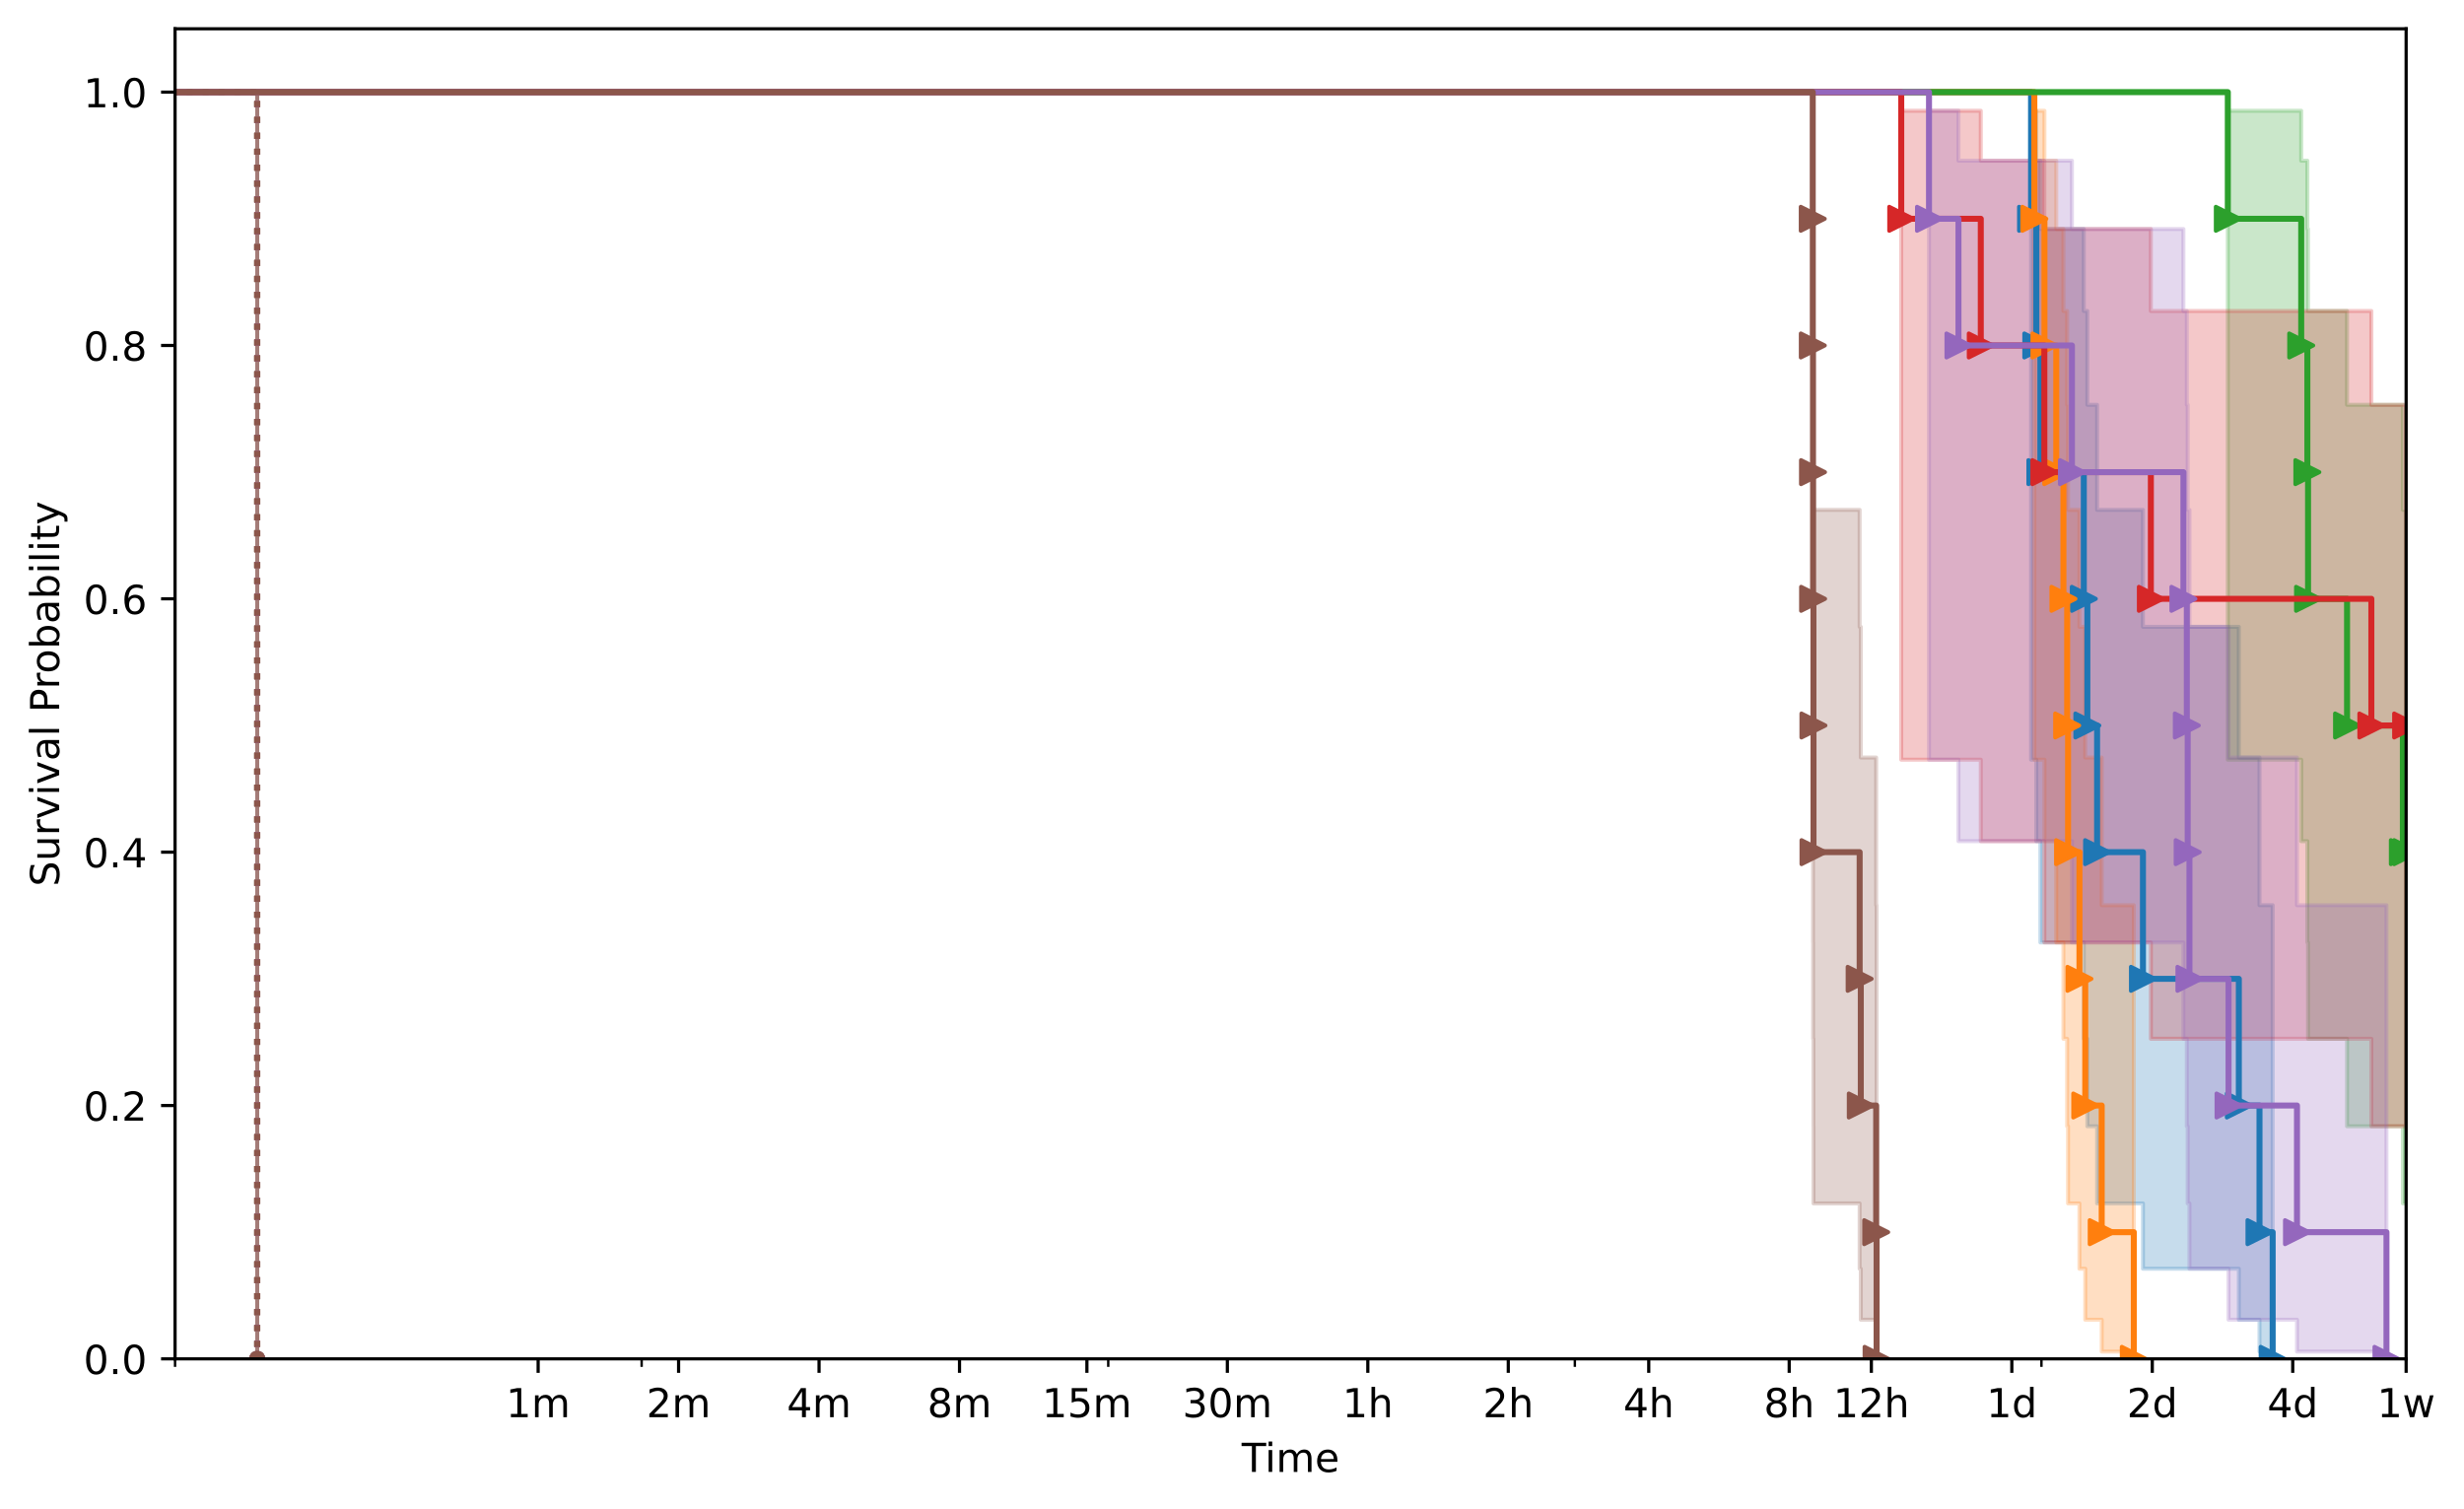 <?xml version="1.0" encoding="utf-8" standalone="no"?>
<!DOCTYPE svg PUBLIC "-//W3C//DTD SVG 1.1//EN"
  "http://www.w3.org/Graphics/SVG/1.1/DTD/svg11.dtd">
<!-- Created with matplotlib (https://matplotlib.org/) -->
<svg height="377.396pt" version="1.1" viewBox="0 0 616.252 377.396" width="616.252pt" xmlns="http://www.w3.org/2000/svg" xmlns:xlink="http://www.w3.org/1999/xlink">
 <defs>
  <style type="text/css">
*{stroke-linecap:butt;stroke-linejoin:round;}
  </style>
 </defs>
 <g id="figure_1">
  <g id="patch_1">
   <path d="M 0 377.396 
L 616.252 377.396 
L 616.252 0 
L 0 0 
z
" style="fill:#ffffff;"/>
  </g>
  <g id="axes_1">
   <g id="patch_2">
    <path d="M 43.781 339.84 
L 601.781 339.84 
L 601.781 7.2 
L 43.781 7.2 
z
" style="fill:#ffffff;"/>
   </g>
   <g id="PolyCollection_1">
    <defs>
     <path d="M -167.45 -354.356 
L -167.45 -354.356 
L 64.331 -354.356 
L 64.331 -37.556 
L 64.331 -37.556 
L 64.331 -37.556 
L 64.331 -354.356 
L -167.45 -354.356 
z
" id="mf37282d57c" style="stroke:#1f77b4;stroke-opacity:0.25;"/>
    </defs>
    <g clip-path="url(#pf3fc17953f)">
     <use style="fill:#1f77b4;fill-opacity:0.25;stroke:#1f77b4;stroke-opacity:0.25;" x="0" xlink:href="#mf37282d57c" y="377.396"/>
    </g>
   </g>
   <g id="PolyCollection_2">
    <path clip-path="url(#pf3fc17953f)" d="M -167.45 23.04 
L -167.45 23.04 
L 507.97 23.04 
L 507.97 189.991 
L 509.286 189.991 
L 509.286 210.367 
L 510.303 210.367 
L 510.303 235.703 
L 521.166 235.703 
L 521.166 259.794 
L 522.053 259.794 
L 522.053 281.674 
L 524.488 281.674 
L 524.488 300.971 
L 535.958 300.971 
L 535.958 317.305 
L 559.936 317.305 
L 559.936 330.048 
L 565.105 330.048 
L 565.105 338.027 
L 568.4 338.027 
L 568.4 339.84 
L 568.4 339.84 
L 568.4 339.84 
L 568.4 226.385 
L 565.105 226.385 
L 565.105 189.45 
L 559.936 189.45 
L 559.936 156.772 
L 535.958 156.772 
L 535.958 127.519 
L 524.488 127.519 
L 524.488 101.234 
L 522.053 101.234 
L 522.053 77.776 
L 521.166 77.776 
L 521.166 57.271 
L 510.303 57.271 
L 510.303 40.188 
L 509.286 40.188 
L 509.286 27.703 
L 507.97 27.703 
L 507.97 23.04 
L -167.45 23.04 
z
" style="fill:#1f77b4;fill-opacity:0.25;stroke:#1f77b4;stroke-opacity:0.25;"/>
   </g>
   <g id="PolyCollection_3">
    <defs>
     <path d="M -167.45 -354.356 
L -167.45 -354.356 
L 64.331 -354.356 
L 64.331 -37.556 
L 64.331 -37.556 
L 64.331 -37.556 
L 64.331 -354.356 
L -167.45 -354.356 
z
" id="m649aa1ce0d" style="stroke:#ff7f0e;stroke-opacity:0.25;"/>
    </defs>
    <g clip-path="url(#pf3fc17953f)">
     <use style="fill:#ff7f0e;fill-opacity:0.25;stroke:#ff7f0e;stroke-opacity:0.25;" x="0" xlink:href="#m649aa1ce0d" y="377.396"/>
    </g>
   </g>
   <g id="PolyCollection_4">
    <path clip-path="url(#pf3fc17953f)" d="M -167.45 23.04 
L -167.45 23.04 
L 508.795 23.04 
L 508.795 189.991 
L 511.322 189.991 
L 511.322 210.367 
L 514.277 210.367 
L 514.277 235.703 
L 516.068 235.703 
L 516.068 259.794 
L 517.001 259.794 
L 517.001 281.674 
L 517.228 281.674 
L 517.228 300.971 
L 520.075 300.971 
L 520.075 317.305 
L 521.525 317.305 
L 521.525 330.048 
L 525.642 330.048 
L 525.642 338.027 
L 533.672 338.027 
L 533.672 339.84 
L 533.672 339.84 
L 533.672 339.84 
L 533.672 226.385 
L 525.642 226.385 
L 525.642 189.45 
L 521.525 189.45 
L 521.525 156.772 
L 520.075 156.772 
L 520.075 127.519 
L 517.228 127.519 
L 517.228 101.234 
L 517.001 101.234 
L 517.001 77.776 
L 516.068 77.776 
L 516.068 57.271 
L 514.277 57.271 
L 514.277 40.188 
L 511.322 40.188 
L 511.322 27.703 
L 508.795 27.703 
L 508.795 23.04 
L -167.45 23.04 
z
" style="fill:#ff7f0e;fill-opacity:0.25;stroke:#ff7f0e;stroke-opacity:0.25;"/>
   </g>
   <g id="PolyCollection_5">
    <defs>
     <path d="M -167.45 -354.356 
L -167.45 -354.356 
L 64.331 -354.356 
L 64.331 -37.556 
L 64.331 -37.556 
L 64.331 -37.556 
L 64.331 -354.356 
L -167.45 -354.356 
z
" id="m7740a209ce" style="stroke:#2ca02c;stroke-opacity:0.25;"/>
    </defs>
    <g clip-path="url(#pf3fc17953f)">
     <use style="fill:#2ca02c;fill-opacity:0.25;stroke:#2ca02c;stroke-opacity:0.25;" x="0" xlink:href="#m7740a209ce" y="377.396"/>
    </g>
   </g>
   <g id="PolyCollection_6">
    <path clip-path="url(#pf3fc17953f)" d="M -167.45 23.04 
L -167.45 23.04 
L 557.182 23.04 
L 557.182 189.991 
L 575.538 189.991 
L 575.538 210.367 
L 577.077 210.367 
L 577.077 235.703 
L 577.248 235.703 
L 577.248 259.794 
L 587.003 259.794 
L 587.003 281.674 
L 600.961 281.674 
L 600.961 300.971 
L 601.781 300.971 
L 601.781 300.971 
L 601.781 127.519 
L 601.781 127.519 
L 601.781 127.519 
L 600.961 127.519 
L 600.961 101.234 
L 587.003 101.234 
L 587.003 77.776 
L 577.248 77.776 
L 577.248 57.271 
L 577.077 57.271 
L 577.077 40.188 
L 575.538 40.188 
L 575.538 27.703 
L 557.182 27.703 
L 557.182 23.04 
L -167.45 23.04 
z
" style="fill:#2ca02c;fill-opacity:0.25;stroke:#2ca02c;stroke-opacity:0.25;"/>
   </g>
   <g id="PolyCollection_7">
    <defs>
     <path d="M -167.45 -354.356 
L -167.45 -354.356 
L 64.331 -354.356 
L 64.331 -37.556 
L 64.331 -37.556 
L 64.331 -37.556 
L 64.331 -354.356 
L -167.45 -354.356 
z
" id="m82477174f3" style="stroke:#d62728;stroke-opacity:0.25;"/>
    </defs>
    <g clip-path="url(#pf3fc17953f)">
     <use style="fill:#d62728;fill-opacity:0.25;stroke:#d62728;stroke-opacity:0.25;" x="0" xlink:href="#m82477174f3" y="377.396"/>
    </g>
   </g>
   <g id="PolyCollection_8">
    <path clip-path="url(#pf3fc17953f)" d="M -167.45 23.04 
L -167.45 23.04 
L 475.506 23.04 
L 475.506 189.991 
L 495.398 189.991 
L 495.398 210.367 
L 511.297 210.367 
L 511.297 235.703 
L 537.935 235.703 
L 537.935 259.794 
L 593.081 259.794 
L 593.081 281.674 
L 601.781 281.674 
L 601.781 281.674 
L 601.781 101.234 
L 601.781 101.234 
L 601.781 101.234 
L 593.081 101.234 
L 593.081 77.776 
L 537.935 77.776 
L 537.935 57.271 
L 511.297 57.271 
L 511.297 40.188 
L 495.398 40.188 
L 495.398 27.703 
L 475.506 27.703 
L 475.506 23.04 
L -167.45 23.04 
z
" style="fill:#d62728;fill-opacity:0.25;stroke:#d62728;stroke-opacity:0.25;"/>
   </g>
   <g id="PolyCollection_9">
    <defs>
     <path d="M -167.45 -354.356 
L -167.45 -354.356 
L 64.331 -354.356 
L 64.331 -37.556 
L 64.331 -37.556 
L 64.331 -37.556 
L 64.331 -354.356 
L -167.45 -354.356 
z
" id="m6dd92ae46f" style="stroke:#9467bd;stroke-opacity:0.25;"/>
    </defs>
    <g clip-path="url(#pf3fc17953f)">
     <use style="fill:#9467bd;fill-opacity:0.25;stroke:#9467bd;stroke-opacity:0.25;" x="0" xlink:href="#m6dd92ae46f" y="377.396"/>
    </g>
   </g>
   <g id="PolyCollection_10">
    <path clip-path="url(#pf3fc17953f)" d="M -167.45 23.04 
L -167.45 23.04 
L 482.448 23.04 
L 482.448 189.991 
L 489.817 189.991 
L 489.817 210.367 
L 518.196 210.367 
L 518.196 235.703 
L 546.077 235.703 
L 546.077 259.794 
L 546.927 259.794 
L 546.927 281.674 
L 547.143 281.674 
L 547.143 300.971 
L 547.584 300.971 
L 547.584 317.305 
L 557.364 317.305 
L 557.364 330.048 
L 574.482 330.048 
L 574.482 338.027 
L 596.861 338.027 
L 596.861 339.84 
L 596.861 339.84 
L 596.861 339.84 
L 596.861 226.385 
L 574.482 226.385 
L 574.482 189.45 
L 557.364 189.45 
L 557.364 156.772 
L 547.584 156.772 
L 547.584 127.519 
L 547.143 127.519 
L 547.143 101.234 
L 546.927 101.234 
L 546.927 77.776 
L 546.077 77.776 
L 546.077 57.271 
L 518.196 57.271 
L 518.196 40.188 
L 489.817 40.188 
L 489.817 27.703 
L 482.448 27.703 
L 482.448 23.04 
L -167.45 23.04 
z
" style="fill:#9467bd;fill-opacity:0.25;stroke:#9467bd;stroke-opacity:0.25;"/>
   </g>
   <g id="PolyCollection_11">
    <defs>
     <path d="M -167.45 -354.356 
L -167.45 -354.356 
L 64.331 -354.356 
L 64.331 -37.556 
L 64.331 -37.556 
L 64.331 -37.556 
L 64.331 -354.356 
L -167.45 -354.356 
z
" id="m8f93069e0d" style="stroke:#8c564b;stroke-opacity:0.25;"/>
    </defs>
    <g clip-path="url(#pf3fc17953f)">
     <use style="fill:#8c564b;fill-opacity:0.25;stroke:#8c564b;stroke-opacity:0.25;" x="0" xlink:href="#m8f93069e0d" y="377.396"/>
    </g>
   </g>
   <g id="PolyCollection_12">
    <path clip-path="url(#pf3fc17953f)" d="M -167.45 23.04 
L -167.45 23.04 
L 453.373 23.04 
L 453.373 189.991 
L 453.389 189.991 
L 453.389 210.367 
L 453.436 210.367 
L 453.436 235.703 
L 453.459 235.703 
L 453.459 259.794 
L 453.545 259.794 
L 453.545 281.674 
L 453.561 281.674 
L 453.561 300.971 
L 465.104 300.971 
L 465.104 317.305 
L 465.389 317.305 
L 465.389 330.048 
L 469.237 330.048 
L 469.237 338.027 
L 469.34 338.027 
L 469.34 339.84 
L 469.34 339.84 
L 469.34 339.84 
L 469.34 226.385 
L 469.237 226.385 
L 469.237 189.45 
L 465.389 189.45 
L 465.389 156.772 
L 465.104 156.772 
L 465.104 127.519 
L 453.561 127.519 
L 453.561 101.234 
L 453.545 101.234 
L 453.545 77.776 
L 453.459 77.776 
L 453.459 57.271 
L 453.436 57.271 
L 453.436 40.188 
L 453.389 40.188 
L 453.389 27.703 
L 453.373 27.703 
L 453.373 23.04 
L -167.45 23.04 
z
" style="fill:#8c564b;fill-opacity:0.25;stroke:#8c564b;stroke-opacity:0.25;"/>
   </g>
   <g id="matplotlib.axis_1">
    <g id="xtick_1">
     <g id="line2d_1">
      <defs>
       <path d="M 0 0 
L 0 3.5 
" id="me2be8fc3ee" style="stroke:#000000;stroke-width:0.8;"/>
      </defs>
      <g>
       <use style="stroke:#000000;stroke-width:0.8;" x="134.589" xlink:href="#me2be8fc3ee" y="339.84"/>
      </g>
     </g>
     <g id="text_1">
      <!-- 1m -->
      <defs>
       <path d="M 12.406 8.297 
L 28.516 8.297 
L 28.516 63.922 
L 10.984 60.406 
L 10.984 69.391 
L 28.422 72.906 
L 38.281 72.906 
L 38.281 8.297 
L 54.391 8.297 
L 54.391 0 
L 12.406 0 
z
" id="DejaVuSans-49"/>
       <path d="M 52 44.188 
Q 55.375 50.25 60.062 53.125 
Q 64.75 56 71.094 56 
Q 79.641 56 84.281 50.016 
Q 88.922 44.047 88.922 33.016 
L 88.922 0 
L 79.891 0 
L 79.891 32.719 
Q 79.891 40.578 77.094 44.375 
Q 74.312 48.188 68.609 48.188 
Q 61.625 48.188 57.562 43.547 
Q 53.516 38.922 53.516 30.906 
L 53.516 0 
L 44.484 0 
L 44.484 32.719 
Q 44.484 40.625 41.703 44.406 
Q 38.922 48.188 33.109 48.188 
Q 26.219 48.188 22.156 43.531 
Q 18.109 38.875 18.109 30.906 
L 18.109 0 
L 9.078 0 
L 9.078 54.688 
L 18.109 54.688 
L 18.109 46.188 
Q 21.188 51.219 25.484 53.609 
Q 29.781 56 35.688 56 
Q 41.656 56 45.828 52.969 
Q 50 49.953 52 44.188 
z
" id="DejaVuSans-109"/>
      </defs>
      <g transform="translate(126.538 354.438)scale(0.1 -0.1)">
       <use xlink:href="#DejaVuSans-49"/>
       <use x="63.623" xlink:href="#DejaVuSans-109"/>
      </g>
     </g>
    </g>
    <g id="xtick_2">
     <g id="line2d_2">
      <g>
       <use style="stroke:#000000;stroke-width:0.8;" x="169.719" xlink:href="#me2be8fc3ee" y="339.84"/>
      </g>
     </g>
     <g id="text_2">
      <!-- 2m -->
      <defs>
       <path d="M 19.188 8.297 
L 53.609 8.297 
L 53.609 0 
L 7.328 0 
L 7.328 8.297 
Q 12.938 14.109 22.625 23.891 
Q 32.328 33.688 34.812 36.531 
Q 39.547 41.844 41.422 45.531 
Q 43.312 49.219 43.312 52.781 
Q 43.312 58.594 39.234 62.25 
Q 35.156 65.922 28.609 65.922 
Q 23.969 65.922 18.812 64.312 
Q 13.672 62.703 7.812 59.422 
L 7.812 69.391 
Q 13.766 71.781 18.938 73 
Q 24.125 74.219 28.422 74.219 
Q 39.75 74.219 46.484 68.547 
Q 53.219 62.891 53.219 53.422 
Q 53.219 48.922 51.531 44.891 
Q 49.859 40.875 45.406 35.406 
Q 44.188 33.984 37.641 27.219 
Q 31.109 20.453 19.188 8.297 
z
" id="DejaVuSans-50"/>
      </defs>
      <g transform="translate(161.667 354.438)scale(0.1 -0.1)">
       <use xlink:href="#DejaVuSans-50"/>
       <use x="63.623" xlink:href="#DejaVuSans-109"/>
      </g>
     </g>
    </g>
    <g id="xtick_3">
     <g id="line2d_3">
      <g>
       <use style="stroke:#000000;stroke-width:0.8;" x="204.848" xlink:href="#me2be8fc3ee" y="339.84"/>
      </g>
     </g>
     <g id="text_3">
      <!-- 4m -->
      <defs>
       <path d="M 37.797 64.312 
L 12.891 25.391 
L 37.797 25.391 
z
M 35.203 72.906 
L 47.609 72.906 
L 47.609 25.391 
L 58.016 25.391 
L 58.016 17.188 
L 47.609 17.188 
L 47.609 0 
L 37.797 0 
L 37.797 17.188 
L 4.891 17.188 
L 4.891 26.703 
z
" id="DejaVuSans-52"/>
      </defs>
      <g transform="translate(196.796 354.438)scale(0.1 -0.1)">
       <use xlink:href="#DejaVuSans-52"/>
       <use x="63.623" xlink:href="#DejaVuSans-109"/>
      </g>
     </g>
    </g>
    <g id="xtick_4">
     <g id="line2d_4">
      <g>
       <use style="stroke:#000000;stroke-width:0.8;" x="239.977" xlink:href="#me2be8fc3ee" y="339.84"/>
      </g>
     </g>
     <g id="text_4">
      <!-- 8m -->
      <defs>
       <path d="M 31.781 34.625 
Q 24.75 34.625 20.719 30.859 
Q 16.703 27.094 16.703 20.516 
Q 16.703 13.922 20.719 10.156 
Q 24.75 6.391 31.781 6.391 
Q 38.812 6.391 42.859 10.172 
Q 46.922 13.969 46.922 20.516 
Q 46.922 27.094 42.891 30.859 
Q 38.875 34.625 31.781 34.625 
z
M 21.922 38.812 
Q 15.578 40.375 12.031 44.719 
Q 8.5 49.078 8.5 55.328 
Q 8.5 64.062 14.719 69.141 
Q 20.953 74.219 31.781 74.219 
Q 42.672 74.219 48.875 69.141 
Q 55.078 64.062 55.078 55.328 
Q 55.078 49.078 51.531 44.719 
Q 48 40.375 41.703 38.812 
Q 48.828 37.156 52.797 32.312 
Q 56.781 27.484 56.781 20.516 
Q 56.781 9.906 50.312 4.234 
Q 43.844 -1.422 31.781 -1.422 
Q 19.734 -1.422 13.25 4.234 
Q 6.781 9.906 6.781 20.516 
Q 6.781 27.484 10.781 32.312 
Q 14.797 37.156 21.922 38.812 
z
M 18.312 54.391 
Q 18.312 48.734 21.844 45.562 
Q 25.391 42.391 31.781 42.391 
Q 38.141 42.391 41.719 45.562 
Q 45.312 48.734 45.312 54.391 
Q 45.312 60.062 41.719 63.234 
Q 38.141 66.406 31.781 66.406 
Q 25.391 66.406 21.844 63.234 
Q 18.312 60.062 18.312 54.391 
z
" id="DejaVuSans-56"/>
      </defs>
      <g transform="translate(231.926 354.438)scale(0.1 -0.1)">
       <use xlink:href="#DejaVuSans-56"/>
       <use x="63.623" xlink:href="#DejaVuSans-109"/>
      </g>
     </g>
    </g>
    <g id="xtick_5">
     <g id="line2d_5">
      <g>
       <use style="stroke:#000000;stroke-width:0.8;" x="271.836" xlink:href="#me2be8fc3ee" y="339.84"/>
      </g>
     </g>
     <g id="text_5">
      <!-- 15m -->
      <defs>
       <path d="M 10.797 72.906 
L 49.516 72.906 
L 49.516 64.594 
L 19.828 64.594 
L 19.828 46.734 
Q 21.969 47.469 24.109 47.828 
Q 26.266 48.188 28.422 48.188 
Q 40.625 48.188 47.75 41.5 
Q 54.891 34.812 54.891 23.391 
Q 54.891 11.625 47.562 5.094 
Q 40.234 -1.422 26.906 -1.422 
Q 22.312 -1.422 17.547 -0.641 
Q 12.797 0.141 7.719 1.703 
L 7.719 11.625 
Q 12.109 9.234 16.797 8.062 
Q 21.484 6.891 26.703 6.891 
Q 35.156 6.891 40.078 11.328 
Q 45.016 15.766 45.016 23.391 
Q 45.016 31 40.078 35.438 
Q 35.156 39.891 26.703 39.891 
Q 22.75 39.891 18.812 39.016 
Q 14.891 38.141 10.797 36.281 
z
" id="DejaVuSans-53"/>
      </defs>
      <g transform="translate(260.603 354.438)scale(0.1 -0.1)">
       <use xlink:href="#DejaVuSans-49"/>
       <use x="63.623" xlink:href="#DejaVuSans-53"/>
       <use x="127.246" xlink:href="#DejaVuSans-109"/>
      </g>
     </g>
    </g>
    <g id="xtick_6">
     <g id="line2d_6">
      <g>
       <use style="stroke:#000000;stroke-width:0.8;" x="306.965" xlink:href="#me2be8fc3ee" y="339.84"/>
      </g>
     </g>
     <g id="text_6">
      <!-- 30m -->
      <defs>
       <path d="M 40.578 39.312 
Q 47.656 37.797 51.625 33 
Q 55.609 28.219 55.609 21.188 
Q 55.609 10.406 48.188 4.484 
Q 40.766 -1.422 27.094 -1.422 
Q 22.516 -1.422 17.656 -0.516 
Q 12.797 0.391 7.625 2.203 
L 7.625 11.719 
Q 11.719 9.328 16.594 8.109 
Q 21.484 6.891 26.812 6.891 
Q 36.078 6.891 40.938 10.547 
Q 45.797 14.203 45.797 21.188 
Q 45.797 27.641 41.281 31.266 
Q 36.766 34.906 28.719 34.906 
L 20.219 34.906 
L 20.219 43.016 
L 29.109 43.016 
Q 36.375 43.016 40.234 45.922 
Q 44.094 48.828 44.094 54.297 
Q 44.094 59.906 40.109 62.906 
Q 36.141 65.922 28.719 65.922 
Q 24.656 65.922 20.016 65.031 
Q 15.375 64.156 9.812 62.312 
L 9.812 71.094 
Q 15.438 72.656 20.344 73.438 
Q 25.25 74.219 29.594 74.219 
Q 40.828 74.219 47.359 69.109 
Q 53.906 64.016 53.906 55.328 
Q 53.906 49.266 50.438 45.094 
Q 46.969 40.922 40.578 39.312 
z
" id="DejaVuSans-51"/>
       <path d="M 31.781 66.406 
Q 24.172 66.406 20.328 58.906 
Q 16.5 51.422 16.5 36.375 
Q 16.5 21.391 20.328 13.891 
Q 24.172 6.391 31.781 6.391 
Q 39.453 6.391 43.281 13.891 
Q 47.125 21.391 47.125 36.375 
Q 47.125 51.422 43.281 58.906 
Q 39.453 66.406 31.781 66.406 
z
M 31.781 74.219 
Q 44.047 74.219 50.516 64.516 
Q 56.984 54.828 56.984 36.375 
Q 56.984 17.969 50.516 8.266 
Q 44.047 -1.422 31.781 -1.422 
Q 19.531 -1.422 13.062 8.266 
Q 6.594 17.969 6.594 36.375 
Q 6.594 54.828 13.062 64.516 
Q 19.531 74.219 31.781 74.219 
z
" id="DejaVuSans-48"/>
      </defs>
      <g transform="translate(295.732 354.438)scale(0.1 -0.1)">
       <use xlink:href="#DejaVuSans-51"/>
       <use x="63.623" xlink:href="#DejaVuSans-48"/>
       <use x="127.246" xlink:href="#DejaVuSans-109"/>
      </g>
     </g>
    </g>
    <g id="xtick_7">
     <g id="line2d_7">
      <g>
       <use style="stroke:#000000;stroke-width:0.8;" x="342.094" xlink:href="#me2be8fc3ee" y="339.84"/>
      </g>
     </g>
     <g id="text_7">
      <!-- 1h -->
      <defs>
       <path d="M 54.891 33.016 
L 54.891 0 
L 45.906 0 
L 45.906 32.719 
Q 45.906 40.484 42.875 44.328 
Q 39.844 48.188 33.797 48.188 
Q 26.516 48.188 22.312 43.547 
Q 18.109 38.922 18.109 30.906 
L 18.109 0 
L 9.078 0 
L 9.078 75.984 
L 18.109 75.984 
L 18.109 46.188 
Q 21.344 51.125 25.703 53.562 
Q 30.078 56 35.797 56 
Q 45.219 56 50.047 50.172 
Q 54.891 44.344 54.891 33.016 
z
" id="DejaVuSans-104"/>
      </defs>
      <g transform="translate(335.744 354.438)scale(0.1 -0.1)">
       <use xlink:href="#DejaVuSans-49"/>
       <use x="63.623" xlink:href="#DejaVuSans-104"/>
      </g>
     </g>
    </g>
    <g id="xtick_8">
     <g id="line2d_8">
      <g>
       <use style="stroke:#000000;stroke-width:0.8;" x="377.224" xlink:href="#me2be8fc3ee" y="339.84"/>
      </g>
     </g>
     <g id="text_8">
      <!-- 2h -->
      <g transform="translate(370.874 354.438)scale(0.1 -0.1)">
       <use xlink:href="#DejaVuSans-50"/>
       <use x="63.623" xlink:href="#DejaVuSans-104"/>
      </g>
     </g>
    </g>
    <g id="xtick_9">
     <g id="line2d_9">
      <g>
       <use style="stroke:#000000;stroke-width:0.8;" x="412.353" xlink:href="#me2be8fc3ee" y="339.84"/>
      </g>
     </g>
     <g id="text_9">
      <!-- 4h -->
      <g transform="translate(406.003 354.438)scale(0.1 -0.1)">
       <use xlink:href="#DejaVuSans-52"/>
       <use x="63.623" xlink:href="#DejaVuSans-104"/>
      </g>
     </g>
    </g>
    <g id="xtick_10">
     <g id="line2d_10">
      <g>
       <use style="stroke:#000000;stroke-width:0.8;" x="447.482" xlink:href="#me2be8fc3ee" y="339.84"/>
      </g>
     </g>
     <g id="text_10">
      <!-- 8h -->
      <g transform="translate(441.132 354.438)scale(0.1 -0.1)">
       <use xlink:href="#DejaVuSans-56"/>
       <use x="63.623" xlink:href="#DejaVuSans-104"/>
      </g>
     </g>
    </g>
    <g id="xtick_11">
     <g id="line2d_11">
      <g>
       <use style="stroke:#000000;stroke-width:0.8;" x="468.031" xlink:href="#me2be8fc3ee" y="339.84"/>
      </g>
     </g>
     <g id="text_11">
      <!-- 12h -->
      <g transform="translate(458.5 354.438)scale(0.1 -0.1)">
       <use xlink:href="#DejaVuSans-49"/>
       <use x="63.623" xlink:href="#DejaVuSans-50"/>
       <use x="127.246" xlink:href="#DejaVuSans-104"/>
      </g>
     </g>
    </g>
    <g id="xtick_12">
     <g id="line2d_12">
      <g>
       <use style="stroke:#000000;stroke-width:0.8;" x="503.161" xlink:href="#me2be8fc3ee" y="339.84"/>
      </g>
     </g>
     <g id="text_12">
      <!-- 1d -->
      <defs>
       <path d="M 45.406 46.391 
L 45.406 75.984 
L 54.391 75.984 
L 54.391 0 
L 45.406 0 
L 45.406 8.203 
Q 42.578 3.328 38.25 0.953 
Q 33.938 -1.422 27.875 -1.422 
Q 17.969 -1.422 11.734 6.484 
Q 5.516 14.406 5.516 27.297 
Q 5.516 40.188 11.734 48.094 
Q 17.969 56 27.875 56 
Q 33.938 56 38.25 53.625 
Q 42.578 51.266 45.406 46.391 
z
M 14.797 27.297 
Q 14.797 17.391 18.875 11.75 
Q 22.953 6.109 30.078 6.109 
Q 37.203 6.109 41.297 11.75 
Q 45.406 17.391 45.406 27.297 
Q 45.406 37.203 41.297 42.844 
Q 37.203 48.484 30.078 48.484 
Q 22.953 48.484 18.875 42.844 
Q 14.797 37.203 14.797 27.297 
z
" id="DejaVuSans-100"/>
      </defs>
      <g transform="translate(496.805 354.438)scale(0.1 -0.1)">
       <use xlink:href="#DejaVuSans-49"/>
       <use x="63.623" xlink:href="#DejaVuSans-100"/>
      </g>
     </g>
    </g>
    <g id="xtick_13">
     <g id="line2d_13">
      <g>
       <use style="stroke:#000000;stroke-width:0.8;" x="538.29" xlink:href="#me2be8fc3ee" y="339.84"/>
      </g>
     </g>
     <g id="text_13">
      <!-- 2d -->
      <g transform="translate(531.935 354.438)scale(0.1 -0.1)">
       <use xlink:href="#DejaVuSans-50"/>
       <use x="63.623" xlink:href="#DejaVuSans-100"/>
      </g>
     </g>
    </g>
    <g id="xtick_14">
     <g id="line2d_14">
      <g>
       <use style="stroke:#000000;stroke-width:0.8;" x="573.419" xlink:href="#me2be8fc3ee" y="339.84"/>
      </g>
     </g>
     <g id="text_14">
      <!-- 4d -->
      <g transform="translate(567.064 354.438)scale(0.1 -0.1)">
       <use xlink:href="#DejaVuSans-52"/>
       <use x="63.623" xlink:href="#DejaVuSans-100"/>
      </g>
     </g>
    </g>
    <g id="xtick_15">
     <g id="line2d_15">
      <g>
       <use style="stroke:#000000;stroke-width:0.8;" x="601.781" xlink:href="#me2be8fc3ee" y="339.84"/>
      </g>
     </g>
     <g id="text_15">
      <!-- 1w -->
      <defs>
       <path d="M 4.203 54.688 
L 13.188 54.688 
L 24.422 12.016 
L 35.594 54.688 
L 46.188 54.688 
L 57.422 12.016 
L 68.609 54.688 
L 77.594 54.688 
L 63.281 0 
L 52.688 0 
L 40.922 44.828 
L 29.109 0 
L 18.5 0 
z
" id="DejaVuSans-119"/>
      </defs>
      <g transform="translate(594.511 354.438)scale(0.1 -0.1)">
       <use xlink:href="#DejaVuSans-49"/>
       <use x="63.623" xlink:href="#DejaVuSans-119"/>
      </g>
     </g>
    </g>
    <g id="xtick_16">
     <g id="line2d_16">
      <defs>
       <path d="M 0 0 
L 0 2 
" id="m1f156f958d" style="stroke:#000000;stroke-width:0.6;"/>
      </defs>
      <g>
       <use style="stroke:#000000;stroke-width:0.6;" x="43.781" xlink:href="#m1f156f958d" y="339.84"/>
      </g>
     </g>
    </g>
    <g id="xtick_17">
     <g id="line2d_17">
      <g>
       <use style="stroke:#000000;stroke-width:0.6;" x="160.478" xlink:href="#m1f156f958d" y="339.84"/>
      </g>
     </g>
    </g>
    <g id="xtick_18">
     <g id="line2d_18">
      <g>
       <use style="stroke:#000000;stroke-width:0.6;" x="277.175" xlink:href="#m1f156f958d" y="339.84"/>
      </g>
     </g>
    </g>
    <g id="xtick_19">
     <g id="line2d_19">
      <g>
       <use style="stroke:#000000;stroke-width:0.6;" x="393.872" xlink:href="#m1f156f958d" y="339.84"/>
      </g>
     </g>
    </g>
    <g id="xtick_20">
     <g id="line2d_20">
      <g>
       <use style="stroke:#000000;stroke-width:0.6;" x="510.569" xlink:href="#m1f156f958d" y="339.84"/>
      </g>
     </g>
    </g>
    <g id="text_16">
     <!-- Time -->
     <defs>
      <path d="M -0.297 72.906 
L 61.375 72.906 
L 61.375 64.594 
L 35.5 64.594 
L 35.5 0 
L 25.594 0 
L 25.594 64.594 
L -0.297 64.594 
z
" id="DejaVuSans-84"/>
      <path d="M 9.422 54.688 
L 18.406 54.688 
L 18.406 0 
L 9.422 0 
z
M 9.422 75.984 
L 18.406 75.984 
L 18.406 64.594 
L 9.422 64.594 
z
" id="DejaVuSans-105"/>
      <path d="M 56.203 29.594 
L 56.203 25.203 
L 14.891 25.203 
Q 15.484 15.922 20.484 11.062 
Q 25.484 6.203 34.422 6.203 
Q 39.594 6.203 44.453 7.469 
Q 49.312 8.734 54.109 11.281 
L 54.109 2.781 
Q 49.266 0.734 44.188 -0.344 
Q 39.109 -1.422 33.891 -1.422 
Q 20.797 -1.422 13.156 6.188 
Q 5.516 13.812 5.516 26.812 
Q 5.516 40.234 12.766 48.109 
Q 20.016 56 32.328 56 
Q 43.359 56 49.781 48.891 
Q 56.203 41.797 56.203 29.594 
z
M 47.219 32.234 
Q 47.125 39.594 43.094 43.984 
Q 39.062 48.391 32.422 48.391 
Q 24.906 48.391 20.391 44.141 
Q 15.875 39.891 15.188 32.172 
z
" id="DejaVuSans-101"/>
     </defs>
     <g transform="translate(310.548 368.117)scale(0.1 -0.1)">
      <use xlink:href="#DejaVuSans-84"/>
      <use x="57.959" xlink:href="#DejaVuSans-105"/>
      <use x="85.742" xlink:href="#DejaVuSans-109"/>
      <use x="183.154" xlink:href="#DejaVuSans-101"/>
     </g>
    </g>
   </g>
   <g id="matplotlib.axis_2">
    <g id="ytick_1">
     <g id="line2d_21">
      <defs>
       <path d="M 0 0 
L -3.5 0 
" id="md38f6610d7" style="stroke:#000000;stroke-width:0.8;"/>
      </defs>
      <g>
       <use style="stroke:#000000;stroke-width:0.8;" x="43.781" xlink:href="#md38f6610d7" y="339.84"/>
      </g>
     </g>
     <g id="text_17">
      <!-- 0.0 -->
      <defs>
       <path d="M 10.688 12.406 
L 21 12.406 
L 21 0 
L 10.688 0 
z
" id="DejaVuSans-46"/>
      </defs>
      <g transform="translate(20.878 343.639)scale(0.1 -0.1)">
       <use xlink:href="#DejaVuSans-48"/>
       <use x="63.623" xlink:href="#DejaVuSans-46"/>
       <use x="95.41" xlink:href="#DejaVuSans-48"/>
      </g>
     </g>
    </g>
    <g id="ytick_2">
     <g id="line2d_22">
      <g>
       <use style="stroke:#000000;stroke-width:0.8;" x="43.781" xlink:href="#md38f6610d7" y="276.48"/>
      </g>
     </g>
     <g id="text_18">
      <!-- 0.2 -->
      <g transform="translate(20.878 280.279)scale(0.1 -0.1)">
       <use xlink:href="#DejaVuSans-48"/>
       <use x="63.623" xlink:href="#DejaVuSans-46"/>
       <use x="95.41" xlink:href="#DejaVuSans-50"/>
      </g>
     </g>
    </g>
    <g id="ytick_3">
     <g id="line2d_23">
      <g>
       <use style="stroke:#000000;stroke-width:0.8;" x="43.781" xlink:href="#md38f6610d7" y="213.12"/>
      </g>
     </g>
     <g id="text_19">
      <!-- 0.4 -->
      <g transform="translate(20.878 216.919)scale(0.1 -0.1)">
       <use xlink:href="#DejaVuSans-48"/>
       <use x="63.623" xlink:href="#DejaVuSans-46"/>
       <use x="95.41" xlink:href="#DejaVuSans-52"/>
      </g>
     </g>
    </g>
    <g id="ytick_4">
     <g id="line2d_24">
      <g>
       <use style="stroke:#000000;stroke-width:0.8;" x="43.781" xlink:href="#md38f6610d7" y="149.76"/>
      </g>
     </g>
     <g id="text_20">
      <!-- 0.6 -->
      <defs>
       <path d="M 33.016 40.375 
Q 26.375 40.375 22.484 35.828 
Q 18.609 31.297 18.609 23.391 
Q 18.609 15.531 22.484 10.953 
Q 26.375 6.391 33.016 6.391 
Q 39.656 6.391 43.531 10.953 
Q 47.406 15.531 47.406 23.391 
Q 47.406 31.297 43.531 35.828 
Q 39.656 40.375 33.016 40.375 
z
M 52.594 71.297 
L 52.594 62.312 
Q 48.875 64.062 45.094 64.984 
Q 41.312 65.922 37.594 65.922 
Q 27.828 65.922 22.672 59.328 
Q 17.531 52.734 16.797 39.406 
Q 19.672 43.656 24.016 45.922 
Q 28.375 48.188 33.594 48.188 
Q 44.578 48.188 50.953 41.516 
Q 57.328 34.859 57.328 23.391 
Q 57.328 12.156 50.688 5.359 
Q 44.047 -1.422 33.016 -1.422 
Q 20.359 -1.422 13.672 8.266 
Q 6.984 17.969 6.984 36.375 
Q 6.984 53.656 15.188 63.938 
Q 23.391 74.219 37.203 74.219 
Q 40.922 74.219 44.703 73.484 
Q 48.484 72.75 52.594 71.297 
z
" id="DejaVuSans-54"/>
      </defs>
      <g transform="translate(20.878 153.559)scale(0.1 -0.1)">
       <use xlink:href="#DejaVuSans-48"/>
       <use x="63.623" xlink:href="#DejaVuSans-46"/>
       <use x="95.41" xlink:href="#DejaVuSans-54"/>
      </g>
     </g>
    </g>
    <g id="ytick_5">
     <g id="line2d_25">
      <g>
       <use style="stroke:#000000;stroke-width:0.8;" x="43.781" xlink:href="#md38f6610d7" y="86.4"/>
      </g>
     </g>
     <g id="text_21">
      <!-- 0.8 -->
      <g transform="translate(20.878 90.199)scale(0.1 -0.1)">
       <use xlink:href="#DejaVuSans-48"/>
       <use x="63.623" xlink:href="#DejaVuSans-46"/>
       <use x="95.41" xlink:href="#DejaVuSans-56"/>
      </g>
     </g>
    </g>
    <g id="ytick_6">
     <g id="line2d_26">
      <g>
       <use style="stroke:#000000;stroke-width:0.8;" x="43.781" xlink:href="#md38f6610d7" y="23.04"/>
      </g>
     </g>
     <g id="text_22">
      <!-- 1.0 -->
      <g transform="translate(20.878 26.839)scale(0.1 -0.1)">
       <use xlink:href="#DejaVuSans-49"/>
       <use x="63.623" xlink:href="#DejaVuSans-46"/>
       <use x="95.41" xlink:href="#DejaVuSans-48"/>
      </g>
     </g>
    </g>
    <g id="text_23">
     <!-- Survival Probability -->
     <defs>
      <path d="M 53.516 70.516 
L 53.516 60.891 
Q 47.906 63.578 42.922 64.891 
Q 37.938 66.219 33.297 66.219 
Q 25.25 66.219 20.875 63.094 
Q 16.5 59.969 16.5 54.203 
Q 16.5 49.359 19.406 46.891 
Q 22.312 44.438 30.422 42.922 
L 36.375 41.703 
Q 47.406 39.594 52.656 34.297 
Q 57.906 29 57.906 20.125 
Q 57.906 9.516 50.797 4.047 
Q 43.703 -1.422 29.984 -1.422 
Q 24.812 -1.422 18.969 -0.25 
Q 13.141 0.922 6.891 3.219 
L 6.891 13.375 
Q 12.891 10.016 18.656 8.297 
Q 24.422 6.594 29.984 6.594 
Q 38.422 6.594 43.016 9.906 
Q 47.609 13.234 47.609 19.391 
Q 47.609 24.75 44.312 27.781 
Q 41.016 30.812 33.5 32.328 
L 27.484 33.5 
Q 16.453 35.688 11.516 40.375 
Q 6.594 45.062 6.594 53.422 
Q 6.594 63.094 13.406 68.656 
Q 20.219 74.219 32.172 74.219 
Q 37.312 74.219 42.625 73.281 
Q 47.953 72.359 53.516 70.516 
z
" id="DejaVuSans-83"/>
      <path d="M 8.5 21.578 
L 8.5 54.688 
L 17.484 54.688 
L 17.484 21.922 
Q 17.484 14.156 20.5 10.266 
Q 23.531 6.391 29.594 6.391 
Q 36.859 6.391 41.078 11.031 
Q 45.312 15.672 45.312 23.688 
L 45.312 54.688 
L 54.297 54.688 
L 54.297 0 
L 45.312 0 
L 45.312 8.406 
Q 42.047 3.422 37.719 1 
Q 33.406 -1.422 27.688 -1.422 
Q 18.266 -1.422 13.375 4.438 
Q 8.5 10.297 8.5 21.578 
z
M 31.109 56 
z
" id="DejaVuSans-117"/>
      <path d="M 41.109 46.297 
Q 39.594 47.172 37.812 47.578 
Q 36.031 48 33.891 48 
Q 26.266 48 22.188 43.047 
Q 18.109 38.094 18.109 28.812 
L 18.109 0 
L 9.078 0 
L 9.078 54.688 
L 18.109 54.688 
L 18.109 46.188 
Q 20.953 51.172 25.484 53.578 
Q 30.031 56 36.531 56 
Q 37.453 56 38.578 55.875 
Q 39.703 55.766 41.062 55.516 
z
" id="DejaVuSans-114"/>
      <path d="M 2.984 54.688 
L 12.5 54.688 
L 29.594 8.797 
L 46.688 54.688 
L 56.203 54.688 
L 35.688 0 
L 23.484 0 
z
" id="DejaVuSans-118"/>
      <path d="M 34.281 27.484 
Q 23.391 27.484 19.188 25 
Q 14.984 22.516 14.984 16.5 
Q 14.984 11.719 18.141 8.906 
Q 21.297 6.109 26.703 6.109 
Q 34.188 6.109 38.703 11.406 
Q 43.219 16.703 43.219 25.484 
L 43.219 27.484 
z
M 52.203 31.203 
L 52.203 0 
L 43.219 0 
L 43.219 8.297 
Q 40.141 3.328 35.547 0.953 
Q 30.953 -1.422 24.312 -1.422 
Q 15.922 -1.422 10.953 3.297 
Q 6 8.016 6 15.922 
Q 6 25.141 12.172 29.828 
Q 18.359 34.516 30.609 34.516 
L 43.219 34.516 
L 43.219 35.406 
Q 43.219 41.609 39.141 45 
Q 35.062 48.391 27.688 48.391 
Q 23 48.391 18.547 47.266 
Q 14.109 46.141 10.016 43.891 
L 10.016 52.203 
Q 14.938 54.109 19.578 55.047 
Q 24.219 56 28.609 56 
Q 40.484 56 46.344 49.844 
Q 52.203 43.703 52.203 31.203 
z
" id="DejaVuSans-97"/>
      <path d="M 9.422 75.984 
L 18.406 75.984 
L 18.406 0 
L 9.422 0 
z
" id="DejaVuSans-108"/>
      <path id="DejaVuSans-32"/>
      <path d="M 19.672 64.797 
L 19.672 37.406 
L 32.078 37.406 
Q 38.969 37.406 42.719 40.969 
Q 46.484 44.531 46.484 51.125 
Q 46.484 57.672 42.719 61.234 
Q 38.969 64.797 32.078 64.797 
z
M 9.812 72.906 
L 32.078 72.906 
Q 44.344 72.906 50.609 67.359 
Q 56.891 61.812 56.891 51.125 
Q 56.891 40.328 50.609 34.812 
Q 44.344 29.297 32.078 29.297 
L 19.672 29.297 
L 19.672 0 
L 9.812 0 
z
" id="DejaVuSans-80"/>
      <path d="M 30.609 48.391 
Q 23.391 48.391 19.188 42.75 
Q 14.984 37.109 14.984 27.297 
Q 14.984 17.484 19.156 11.844 
Q 23.344 6.203 30.609 6.203 
Q 37.797 6.203 41.984 11.859 
Q 46.188 17.531 46.188 27.297 
Q 46.188 37.016 41.984 42.703 
Q 37.797 48.391 30.609 48.391 
z
M 30.609 56 
Q 42.328 56 49.016 48.375 
Q 55.719 40.766 55.719 27.297 
Q 55.719 13.875 49.016 6.219 
Q 42.328 -1.422 30.609 -1.422 
Q 18.844 -1.422 12.172 6.219 
Q 5.516 13.875 5.516 27.297 
Q 5.516 40.766 12.172 48.375 
Q 18.844 56 30.609 56 
z
" id="DejaVuSans-111"/>
      <path d="M 48.688 27.297 
Q 48.688 37.203 44.609 42.844 
Q 40.531 48.484 33.406 48.484 
Q 26.266 48.484 22.188 42.844 
Q 18.109 37.203 18.109 27.297 
Q 18.109 17.391 22.188 11.75 
Q 26.266 6.109 33.406 6.109 
Q 40.531 6.109 44.609 11.75 
Q 48.688 17.391 48.688 27.297 
z
M 18.109 46.391 
Q 20.953 51.266 25.266 53.625 
Q 29.594 56 35.594 56 
Q 45.562 56 51.781 48.094 
Q 58.016 40.188 58.016 27.297 
Q 58.016 14.406 51.781 6.484 
Q 45.562 -1.422 35.594 -1.422 
Q 29.594 -1.422 25.266 0.953 
Q 20.953 3.328 18.109 8.203 
L 18.109 0 
L 9.078 0 
L 9.078 75.984 
L 18.109 75.984 
z
" id="DejaVuSans-98"/>
      <path d="M 18.312 70.219 
L 18.312 54.688 
L 36.812 54.688 
L 36.812 47.703 
L 18.312 47.703 
L 18.312 18.016 
Q 18.312 11.328 20.141 9.422 
Q 21.969 7.516 27.594 7.516 
L 36.812 7.516 
L 36.812 0 
L 27.594 0 
Q 17.188 0 13.234 3.875 
Q 9.281 7.766 9.281 18.016 
L 9.281 47.703 
L 2.688 47.703 
L 2.688 54.688 
L 9.281 54.688 
L 9.281 70.219 
z
" id="DejaVuSans-116"/>
      <path d="M 32.172 -5.078 
Q 28.375 -14.844 24.75 -17.812 
Q 21.141 -20.797 15.094 -20.797 
L 7.906 -20.797 
L 7.906 -13.281 
L 13.188 -13.281 
Q 16.891 -13.281 18.938 -11.516 
Q 21 -9.766 23.484 -3.219 
L 25.094 0.875 
L 2.984 54.688 
L 12.5 54.688 
L 29.594 11.922 
L 46.688 54.688 
L 56.203 54.688 
z
" id="DejaVuSans-121"/>
     </defs>
     <g transform="translate(14.798 221.697)rotate(-90)scale(0.1 -0.1)">
      <use xlink:href="#DejaVuSans-83"/>
      <use x="63.477" xlink:href="#DejaVuSans-117"/>
      <use x="126.855" xlink:href="#DejaVuSans-114"/>
      <use x="167.969" xlink:href="#DejaVuSans-118"/>
      <use x="227.148" xlink:href="#DejaVuSans-105"/>
      <use x="254.932" xlink:href="#DejaVuSans-118"/>
      <use x="314.111" xlink:href="#DejaVuSans-97"/>
      <use x="375.391" xlink:href="#DejaVuSans-108"/>
      <use x="403.174" xlink:href="#DejaVuSans-32"/>
      <use x="434.961" xlink:href="#DejaVuSans-80"/>
      <use x="493.514" xlink:href="#DejaVuSans-114"/>
      <use x="532.377" xlink:href="#DejaVuSans-111"/>
      <use x="593.559" xlink:href="#DejaVuSans-98"/>
      <use x="657.035" xlink:href="#DejaVuSans-97"/>
      <use x="718.314" xlink:href="#DejaVuSans-98"/>
      <use x="781.791" xlink:href="#DejaVuSans-105"/>
      <use x="809.574" xlink:href="#DejaVuSans-108"/>
      <use x="837.357" xlink:href="#DejaVuSans-105"/>
      <use x="865.141" xlink:href="#DejaVuSans-116"/>
      <use x="904.35" xlink:href="#DejaVuSans-121"/>
     </g>
    </g>
   </g>
   <g id="line2d_27">
    <path clip-path="url(#pf3fc17953f)" d="M -1 23.04 
L 64.331 23.04 
L 64.331 339.84 
" style="fill:none;stroke:#1f77b4;stroke-dasharray:1.5,2.475;stroke-dashoffset:0;stroke-width:1.5;"/>
    <defs>
     <path d="M 0 1.5 
C 0.398 1.5 0.779 1.342 1.061 1.061 
C 1.342 0.779 1.5 0.398 1.5 0 
C 1.5 -0.398 1.342 -0.779 1.061 -1.061 
C 0.779 -1.342 0.398 -1.5 0 -1.5 
C -0.398 -1.5 -0.779 -1.342 -1.061 -1.061 
C -1.342 -0.779 -1.5 -0.398 -1.5 0 
C -1.5 0.398 -1.342 0.779 -1.061 1.061 
C -0.779 1.342 -0.398 1.5 0 1.5 
z
" id="m68c58cf73e" style="stroke:#1f77b4;"/>
    </defs>
    <g clip-path="url(#pf3fc17953f)">
     <use style="fill:#1f77b4;stroke:#1f77b4;" x="-1" xlink:href="#m68c58cf73e" y="250.545"/>
     <use style="fill:#1f77b4;stroke:#1f77b4;" x="64.331" xlink:href="#m68c58cf73e" y="339.84"/>
    </g>
   </g>
   <g id="line2d_28">
    <path clip-path="url(#pf3fc17953f)" d="M -1 23.04 
L 507.97 23.04 
L 507.97 54.72 
L 509.286 54.72 
L 509.286 86.4 
L 510.303 86.4 
L 510.303 118.08 
L 521.166 118.08 
L 521.166 149.76 
L 522.053 149.76 
L 522.053 181.44 
L 524.488 181.44 
L 524.488 213.12 
L 535.958 213.12 
L 535.958 244.8 
L 559.936 244.8 
L 559.936 276.48 
L 565.105 276.48 
L 565.105 308.16 
L 568.4 308.16 
L 568.4 339.84 
" style="fill:none;stroke:#1f77b4;stroke-linecap:square;stroke-width:1.5;"/>
    <defs>
     <path d="M 3 0 
L -3 -3 
L -3 3 
z
" id="m20a8c0cf49" style="stroke:#1f77b4;stroke-linejoin:miter;"/>
    </defs>
    <g clip-path="url(#pf3fc17953f)">
     <use style="fill:#1f77b4;stroke:#1f77b4;stroke-linejoin:miter;" x="-1" xlink:href="#m20a8c0cf49" y="30.847"/>
     <use style="fill:#1f77b4;stroke:#1f77b4;stroke-linejoin:miter;" x="507.97" xlink:href="#m20a8c0cf49" y="54.72"/>
     <use style="fill:#1f77b4;stroke:#1f77b4;stroke-linejoin:miter;" x="509.286" xlink:href="#m20a8c0cf49" y="86.4"/>
     <use style="fill:#1f77b4;stroke:#1f77b4;stroke-linejoin:miter;" x="510.303" xlink:href="#m20a8c0cf49" y="118.08"/>
     <use style="fill:#1f77b4;stroke:#1f77b4;stroke-linejoin:miter;" x="521.166" xlink:href="#m20a8c0cf49" y="149.76"/>
     <use style="fill:#1f77b4;stroke:#1f77b4;stroke-linejoin:miter;" x="522.053" xlink:href="#m20a8c0cf49" y="181.44"/>
     <use style="fill:#1f77b4;stroke:#1f77b4;stroke-linejoin:miter;" x="524.488" xlink:href="#m20a8c0cf49" y="213.12"/>
     <use style="fill:#1f77b4;stroke:#1f77b4;stroke-linejoin:miter;" x="535.958" xlink:href="#m20a8c0cf49" y="244.8"/>
     <use style="fill:#1f77b4;stroke:#1f77b4;stroke-linejoin:miter;" x="559.936" xlink:href="#m20a8c0cf49" y="276.48"/>
     <use style="fill:#1f77b4;stroke:#1f77b4;stroke-linejoin:miter;" x="565.105" xlink:href="#m20a8c0cf49" y="308.16"/>
     <use style="fill:#1f77b4;stroke:#1f77b4;stroke-linejoin:miter;" x="568.4" xlink:href="#m20a8c0cf49" y="339.84"/>
    </g>
   </g>
   <g id="line2d_29">
    <path clip-path="url(#pf3fc17953f)" d="M -1 23.04 
L 64.331 23.04 
L 64.331 339.84 
" style="fill:none;stroke:#ff7f0e;stroke-dasharray:1.5,2.475;stroke-dashoffset:0;stroke-width:1.5;"/>
    <defs>
     <path d="M 0 1.5 
C 0.398 1.5 0.779 1.342 1.061 1.061 
C 1.342 0.779 1.5 0.398 1.5 0 
C 1.5 -0.398 1.342 -0.779 1.061 -1.061 
C 0.779 -1.342 0.398 -1.5 0 -1.5 
C -0.398 -1.5 -0.779 -1.342 -1.061 -1.061 
C -1.342 -0.779 -1.5 -0.398 -1.5 0 
C -1.5 0.398 -1.342 0.779 -1.061 1.061 
C -0.779 1.342 -0.398 1.5 0 1.5 
z
" id="mb8193e9307" style="stroke:#ff7f0e;"/>
    </defs>
    <g clip-path="url(#pf3fc17953f)">
     <use style="fill:#ff7f0e;stroke:#ff7f0e;" x="-1" xlink:href="#mb8193e9307" y="250.545"/>
     <use style="fill:#ff7f0e;stroke:#ff7f0e;" x="64.331" xlink:href="#mb8193e9307" y="339.84"/>
    </g>
   </g>
   <g id="line2d_30">
    <path clip-path="url(#pf3fc17953f)" d="M -1 23.04 
L 508.795 23.04 
L 508.795 54.72 
L 511.322 54.72 
L 511.322 86.4 
L 514.277 86.4 
L 514.277 118.08 
L 516.068 118.08 
L 516.068 149.76 
L 517.001 149.76 
L 517.001 181.44 
L 517.228 181.44 
L 517.228 213.12 
L 520.075 213.12 
L 520.075 244.8 
L 521.525 244.8 
L 521.525 276.48 
L 525.642 276.48 
L 525.642 308.16 
L 533.672 308.16 
L 533.672 339.84 
" style="fill:none;stroke:#ff7f0e;stroke-linecap:square;stroke-width:1.5;"/>
    <defs>
     <path d="M 3 0 
L -3 -3 
L -3 3 
z
" id="m07c26eee51" style="stroke:#ff7f0e;stroke-linejoin:miter;"/>
    </defs>
    <g clip-path="url(#pf3fc17953f)">
     <use style="fill:#ff7f0e;stroke:#ff7f0e;stroke-linejoin:miter;" x="-1" xlink:href="#m07c26eee51" y="30.838"/>
     <use style="fill:#ff7f0e;stroke:#ff7f0e;stroke-linejoin:miter;" x="508.795" xlink:href="#m07c26eee51" y="54.72"/>
     <use style="fill:#ff7f0e;stroke:#ff7f0e;stroke-linejoin:miter;" x="511.322" xlink:href="#m07c26eee51" y="86.4"/>
     <use style="fill:#ff7f0e;stroke:#ff7f0e;stroke-linejoin:miter;" x="514.277" xlink:href="#m07c26eee51" y="118.08"/>
     <use style="fill:#ff7f0e;stroke:#ff7f0e;stroke-linejoin:miter;" x="516.068" xlink:href="#m07c26eee51" y="149.76"/>
     <use style="fill:#ff7f0e;stroke:#ff7f0e;stroke-linejoin:miter;" x="517.001" xlink:href="#m07c26eee51" y="181.44"/>
     <use style="fill:#ff7f0e;stroke:#ff7f0e;stroke-linejoin:miter;" x="517.228" xlink:href="#m07c26eee51" y="213.12"/>
     <use style="fill:#ff7f0e;stroke:#ff7f0e;stroke-linejoin:miter;" x="520.075" xlink:href="#m07c26eee51" y="244.8"/>
     <use style="fill:#ff7f0e;stroke:#ff7f0e;stroke-linejoin:miter;" x="521.525" xlink:href="#m07c26eee51" y="276.48"/>
     <use style="fill:#ff7f0e;stroke:#ff7f0e;stroke-linejoin:miter;" x="525.642" xlink:href="#m07c26eee51" y="308.16"/>
     <use style="fill:#ff7f0e;stroke:#ff7f0e;stroke-linejoin:miter;" x="533.672" xlink:href="#m07c26eee51" y="339.84"/>
    </g>
   </g>
   <g id="line2d_31">
    <path clip-path="url(#pf3fc17953f)" d="M -1 23.04 
L 64.331 23.04 
L 64.331 339.84 
" style="fill:none;stroke:#2ca02c;stroke-dasharray:1.5,2.475;stroke-dashoffset:0;stroke-width:1.5;"/>
    <defs>
     <path d="M 0 1.5 
C 0.398 1.5 0.779 1.342 1.061 1.061 
C 1.342 0.779 1.5 0.398 1.5 0 
C 1.5 -0.398 1.342 -0.779 1.061 -1.061 
C 0.779 -1.342 0.398 -1.5 0 -1.5 
C -0.398 -1.5 -0.779 -1.342 -1.061 -1.061 
C -1.342 -0.779 -1.5 -0.398 -1.5 0 
C -1.5 0.398 -1.342 0.779 -1.061 1.061 
C -0.779 1.342 -0.398 1.5 0 1.5 
z
" id="m4bc4a75db1" style="stroke:#2ca02c;"/>
    </defs>
    <g clip-path="url(#pf3fc17953f)">
     <use style="fill:#2ca02c;stroke:#2ca02c;" x="-1" xlink:href="#m4bc4a75db1" y="250.545"/>
     <use style="fill:#2ca02c;stroke:#2ca02c;" x="64.331" xlink:href="#m4bc4a75db1" y="339.84"/>
    </g>
   </g>
   <g id="line2d_32">
    <path clip-path="url(#pf3fc17953f)" d="M -1 23.04 
L 557.182 23.04 
L 557.182 54.72 
L 575.538 54.72 
L 575.538 86.4 
L 577.077 86.4 
L 577.077 118.08 
L 577.248 118.08 
L 577.248 149.76 
L 587.003 149.76 
L 587.003 181.44 
L 600.961 181.44 
L 600.961 213.12 
L 601.781 213.12 
L 601.781 213.12 
" style="fill:none;stroke:#2ca02c;stroke-linecap:square;stroke-width:1.5;"/>
    <defs>
     <path d="M 3 0 
L -3 -3 
L -3 3 
z
" id="m46cf29f0ae" style="stroke:#2ca02c;stroke-linejoin:miter;"/>
    </defs>
    <g clip-path="url(#pf3fc17953f)">
     <use style="fill:#2ca02c;stroke:#2ca02c;stroke-linejoin:miter;" x="-1" xlink:href="#m46cf29f0ae" y="30.317"/>
     <use style="fill:#2ca02c;stroke:#2ca02c;stroke-linejoin:miter;" x="557.182" xlink:href="#m46cf29f0ae" y="54.72"/>
     <use style="fill:#2ca02c;stroke:#2ca02c;stroke-linejoin:miter;" x="575.538" xlink:href="#m46cf29f0ae" y="86.4"/>
     <use style="fill:#2ca02c;stroke:#2ca02c;stroke-linejoin:miter;" x="577.077" xlink:href="#m46cf29f0ae" y="118.08"/>
     <use style="fill:#2ca02c;stroke:#2ca02c;stroke-linejoin:miter;" x="577.248" xlink:href="#m46cf29f0ae" y="149.76"/>
     <use style="fill:#2ca02c;stroke:#2ca02c;stroke-linejoin:miter;" x="587.003" xlink:href="#m46cf29f0ae" y="181.44"/>
     <use style="fill:#2ca02c;stroke:#2ca02c;stroke-linejoin:miter;" x="600.961" xlink:href="#m46cf29f0ae" y="213.12"/>
     <use style="fill:#2ca02c;stroke:#2ca02c;stroke-linejoin:miter;" x="601.781" xlink:href="#m46cf29f0ae" y="213.12"/>
    </g>
   </g>
   <g id="line2d_33">
    <path clip-path="url(#pf3fc17953f)" d="M -1 23.04 
L 64.331 23.04 
L 64.331 339.84 
" style="fill:none;stroke:#d62728;stroke-dasharray:1.5,2.475;stroke-dashoffset:0;stroke-width:1.5;"/>
    <defs>
     <path d="M 0 1.5 
C 0.398 1.5 0.779 1.342 1.061 1.061 
C 1.342 0.779 1.5 0.398 1.5 0 
C 1.5 -0.398 1.342 -0.779 1.061 -1.061 
C 0.779 -1.342 0.398 -1.5 0 -1.5 
C -0.398 -1.5 -0.779 -1.342 -1.061 -1.061 
C -1.342 -0.779 -1.5 -0.398 -1.5 0 
C -1.5 0.398 -1.342 0.779 -1.061 1.061 
C -0.779 1.342 -0.398 1.5 0 1.5 
z
" id="ma6ad86964f" style="stroke:#d62728;"/>
    </defs>
    <g clip-path="url(#pf3fc17953f)">
     <use style="fill:#d62728;stroke:#d62728;" x="-1" xlink:href="#ma6ad86964f" y="250.545"/>
     <use style="fill:#d62728;stroke:#d62728;" x="64.331" xlink:href="#ma6ad86964f" y="339.84"/>
    </g>
   </g>
   <g id="line2d_34">
    <path clip-path="url(#pf3fc17953f)" d="M -1 23.04 
L 475.506 23.04 
L 475.506 54.72 
L 495.398 54.72 
L 495.398 86.4 
L 511.297 86.4 
L 511.297 118.08 
L 537.935 118.08 
L 537.935 149.76 
L 593.081 149.76 
L 593.081 181.44 
L 601.781 181.44 
L 601.781 181.44 
" style="fill:none;stroke:#d62728;stroke-linecap:square;stroke-width:1.5;"/>
    <defs>
     <path d="M 3 0 
L -3 -3 
L -3 3 
z
" id="m572685a4aa" style="stroke:#d62728;stroke-linejoin:miter;"/>
    </defs>
    <g clip-path="url(#pf3fc17953f)">
     <use style="fill:#d62728;stroke:#d62728;stroke-linejoin:miter;" x="-1" xlink:href="#m572685a4aa" y="31.241"/>
     <use style="fill:#d62728;stroke:#d62728;stroke-linejoin:miter;" x="475.506" xlink:href="#m572685a4aa" y="54.72"/>
     <use style="fill:#d62728;stroke:#d62728;stroke-linejoin:miter;" x="495.398" xlink:href="#m572685a4aa" y="86.4"/>
     <use style="fill:#d62728;stroke:#d62728;stroke-linejoin:miter;" x="511.297" xlink:href="#m572685a4aa" y="118.08"/>
     <use style="fill:#d62728;stroke:#d62728;stroke-linejoin:miter;" x="537.935" xlink:href="#m572685a4aa" y="149.76"/>
     <use style="fill:#d62728;stroke:#d62728;stroke-linejoin:miter;" x="593.081" xlink:href="#m572685a4aa" y="181.44"/>
     <use style="fill:#d62728;stroke:#d62728;stroke-linejoin:miter;" x="601.781" xlink:href="#m572685a4aa" y="181.44"/>
    </g>
   </g>
   <g id="line2d_35">
    <path clip-path="url(#pf3fc17953f)" d="M -1 23.04 
L 64.331 23.04 
L 64.331 339.84 
" style="fill:none;stroke:#9467bd;stroke-dasharray:1.5,2.475;stroke-dashoffset:0;stroke-width:1.5;"/>
    <defs>
     <path d="M 0 1.5 
C 0.398 1.5 0.779 1.342 1.061 1.061 
C 1.342 0.779 1.5 0.398 1.5 0 
C 1.5 -0.398 1.342 -0.779 1.061 -1.061 
C 0.779 -1.342 0.398 -1.5 0 -1.5 
C -0.398 -1.5 -0.779 -1.342 -1.061 -1.061 
C -1.342 -0.779 -1.5 -0.398 -1.5 0 
C -1.5 0.398 -1.342 0.779 -1.061 1.061 
C -0.779 1.342 -0.398 1.5 0 1.5 
z
" id="m077dee63c6" style="stroke:#9467bd;"/>
    </defs>
    <g clip-path="url(#pf3fc17953f)">
     <use style="fill:#9467bd;stroke:#9467bd;" x="-1" xlink:href="#m077dee63c6" y="250.545"/>
     <use style="fill:#9467bd;stroke:#9467bd;" x="64.331" xlink:href="#m077dee63c6" y="339.84"/>
    </g>
   </g>
   <g id="line2d_36">
    <path clip-path="url(#pf3fc17953f)" d="M -1 23.04 
L 482.448 23.04 
L 482.448 54.72 
L 489.817 54.72 
L 489.817 86.4 
L 518.196 86.4 
L 518.196 118.08 
L 546.077 118.08 
L 546.077 149.76 
L 546.927 149.76 
L 546.927 181.44 
L 547.143 181.44 
L 547.143 213.12 
L 547.584 213.12 
L 547.584 244.8 
L 557.364 244.8 
L 557.364 276.48 
L 574.482 276.48 
L 574.482 308.16 
L 596.861 308.16 
L 596.861 339.84 
" style="fill:none;stroke:#9467bd;stroke-linecap:square;stroke-width:1.5;"/>
    <defs>
     <path d="M 3 0 
L -3 -3 
L -3 3 
z
" id="m9333bd352e" style="stroke:#9467bd;stroke-linejoin:miter;"/>
    </defs>
    <g clip-path="url(#pf3fc17953f)">
     <use style="fill:#9467bd;stroke:#9467bd;stroke-linejoin:miter;" x="-1" xlink:href="#m9333bd352e" y="31.154"/>
     <use style="fill:#9467bd;stroke:#9467bd;stroke-linejoin:miter;" x="482.448" xlink:href="#m9333bd352e" y="54.72"/>
     <use style="fill:#9467bd;stroke:#9467bd;stroke-linejoin:miter;" x="489.817" xlink:href="#m9333bd352e" y="86.4"/>
     <use style="fill:#9467bd;stroke:#9467bd;stroke-linejoin:miter;" x="518.196" xlink:href="#m9333bd352e" y="118.08"/>
     <use style="fill:#9467bd;stroke:#9467bd;stroke-linejoin:miter;" x="546.077" xlink:href="#m9333bd352e" y="149.76"/>
     <use style="fill:#9467bd;stroke:#9467bd;stroke-linejoin:miter;" x="546.927" xlink:href="#m9333bd352e" y="181.44"/>
     <use style="fill:#9467bd;stroke:#9467bd;stroke-linejoin:miter;" x="547.143" xlink:href="#m9333bd352e" y="213.12"/>
     <use style="fill:#9467bd;stroke:#9467bd;stroke-linejoin:miter;" x="547.584" xlink:href="#m9333bd352e" y="244.8"/>
     <use style="fill:#9467bd;stroke:#9467bd;stroke-linejoin:miter;" x="557.364" xlink:href="#m9333bd352e" y="276.48"/>
     <use style="fill:#9467bd;stroke:#9467bd;stroke-linejoin:miter;" x="574.482" xlink:href="#m9333bd352e" y="308.16"/>
     <use style="fill:#9467bd;stroke:#9467bd;stroke-linejoin:miter;" x="596.861" xlink:href="#m9333bd352e" y="339.84"/>
    </g>
   </g>
   <g id="line2d_37">
    <path clip-path="url(#pf3fc17953f)" d="M -1 23.04 
L 64.331 23.04 
L 64.331 339.84 
" style="fill:none;stroke:#8c564b;stroke-dasharray:1.5,2.475;stroke-dashoffset:0;stroke-width:1.5;"/>
    <defs>
     <path d="M 0 1.5 
C 0.398 1.5 0.779 1.342 1.061 1.061 
C 1.342 0.779 1.5 0.398 1.5 0 
C 1.5 -0.398 1.342 -0.779 1.061 -1.061 
C 0.779 -1.342 0.398 -1.5 0 -1.5 
C -0.398 -1.5 -0.779 -1.342 -1.061 -1.061 
C -1.342 -0.779 -1.5 -0.398 -1.5 0 
C -1.5 0.398 -1.342 0.779 -1.061 1.061 
C -0.779 1.342 -0.398 1.5 0 1.5 
z
" id="mcaaa38f648" style="stroke:#8c564b;"/>
    </defs>
    <g clip-path="url(#pf3fc17953f)">
     <use style="fill:#8c564b;stroke:#8c564b;" x="-1" xlink:href="#mcaaa38f648" y="250.545"/>
     <use style="fill:#8c564b;stroke:#8c564b;" x="64.331" xlink:href="#mcaaa38f648" y="339.84"/>
    </g>
   </g>
   <g id="line2d_38">
    <path clip-path="url(#pf3fc17953f)" d="M -1 23.04 
L 453.373 23.04 
L 453.373 54.72 
L 453.389 54.72 
L 453.389 86.4 
L 453.436 86.4 
L 453.436 118.08 
L 453.459 118.08 
L 453.459 149.76 
L 453.545 149.76 
L 453.545 181.44 
L 453.561 181.44 
L 453.561 213.12 
L 465.104 213.12 
L 465.104 244.8 
L 465.389 244.8 
L 465.389 276.48 
L 469.237 276.48 
L 469.237 308.16 
L 469.34 308.16 
L 469.34 339.84 
" style="fill:none;stroke:#8c564b;stroke-linecap:square;stroke-width:1.5;"/>
    <defs>
     <path d="M 3 0 
L -3 -3 
L -3 3 
z
" id="mae235932aa" style="stroke:#8c564b;stroke-linejoin:miter;"/>
    </defs>
    <g clip-path="url(#pf3fc17953f)">
     <use style="fill:#8c564b;stroke:#8c564b;stroke-linejoin:miter;" x="-1" xlink:href="#mae235932aa" y="31.534"/>
     <use style="fill:#8c564b;stroke:#8c564b;stroke-linejoin:miter;" x="453.373" xlink:href="#mae235932aa" y="54.72"/>
     <use style="fill:#8c564b;stroke:#8c564b;stroke-linejoin:miter;" x="453.389" xlink:href="#mae235932aa" y="86.4"/>
     <use style="fill:#8c564b;stroke:#8c564b;stroke-linejoin:miter;" x="453.436" xlink:href="#mae235932aa" y="118.08"/>
     <use style="fill:#8c564b;stroke:#8c564b;stroke-linejoin:miter;" x="453.459" xlink:href="#mae235932aa" y="149.76"/>
     <use style="fill:#8c564b;stroke:#8c564b;stroke-linejoin:miter;" x="453.545" xlink:href="#mae235932aa" y="181.44"/>
     <use style="fill:#8c564b;stroke:#8c564b;stroke-linejoin:miter;" x="453.561" xlink:href="#mae235932aa" y="213.12"/>
     <use style="fill:#8c564b;stroke:#8c564b;stroke-linejoin:miter;" x="465.104" xlink:href="#mae235932aa" y="244.8"/>
     <use style="fill:#8c564b;stroke:#8c564b;stroke-linejoin:miter;" x="465.389" xlink:href="#mae235932aa" y="276.48"/>
     <use style="fill:#8c564b;stroke:#8c564b;stroke-linejoin:miter;" x="469.237" xlink:href="#mae235932aa" y="308.16"/>
     <use style="fill:#8c564b;stroke:#8c564b;stroke-linejoin:miter;" x="469.34" xlink:href="#mae235932aa" y="339.84"/>
    </g>
   </g>
   <g id="patch_3">
    <path d="M 43.781 339.84 
L 43.781 7.2 
" style="fill:none;stroke:#000000;stroke-linecap:square;stroke-linejoin:miter;stroke-width:0.8;"/>
   </g>
   <g id="patch_4">
    <path d="M 601.781 339.84 
L 601.781 7.2 
" style="fill:none;stroke:#000000;stroke-linecap:square;stroke-linejoin:miter;stroke-width:0.8;"/>
   </g>
   <g id="patch_5">
    <path d="M 43.781 339.84 
L 601.781 339.84 
" style="fill:none;stroke:#000000;stroke-linecap:square;stroke-linejoin:miter;stroke-width:0.8;"/>
   </g>
   <g id="patch_6">
    <path d="M 43.781 7.2 
L 601.781 7.2 
" style="fill:none;stroke:#000000;stroke-linecap:square;stroke-linejoin:miter;stroke-width:0.8;"/>
   </g>
  </g>
 </g>
 <defs>
  <clipPath id="pf3fc17953f">
   <rect height="332.64" width="558" x="43.781" y="7.2"/>
  </clipPath>
 </defs>
</svg>
